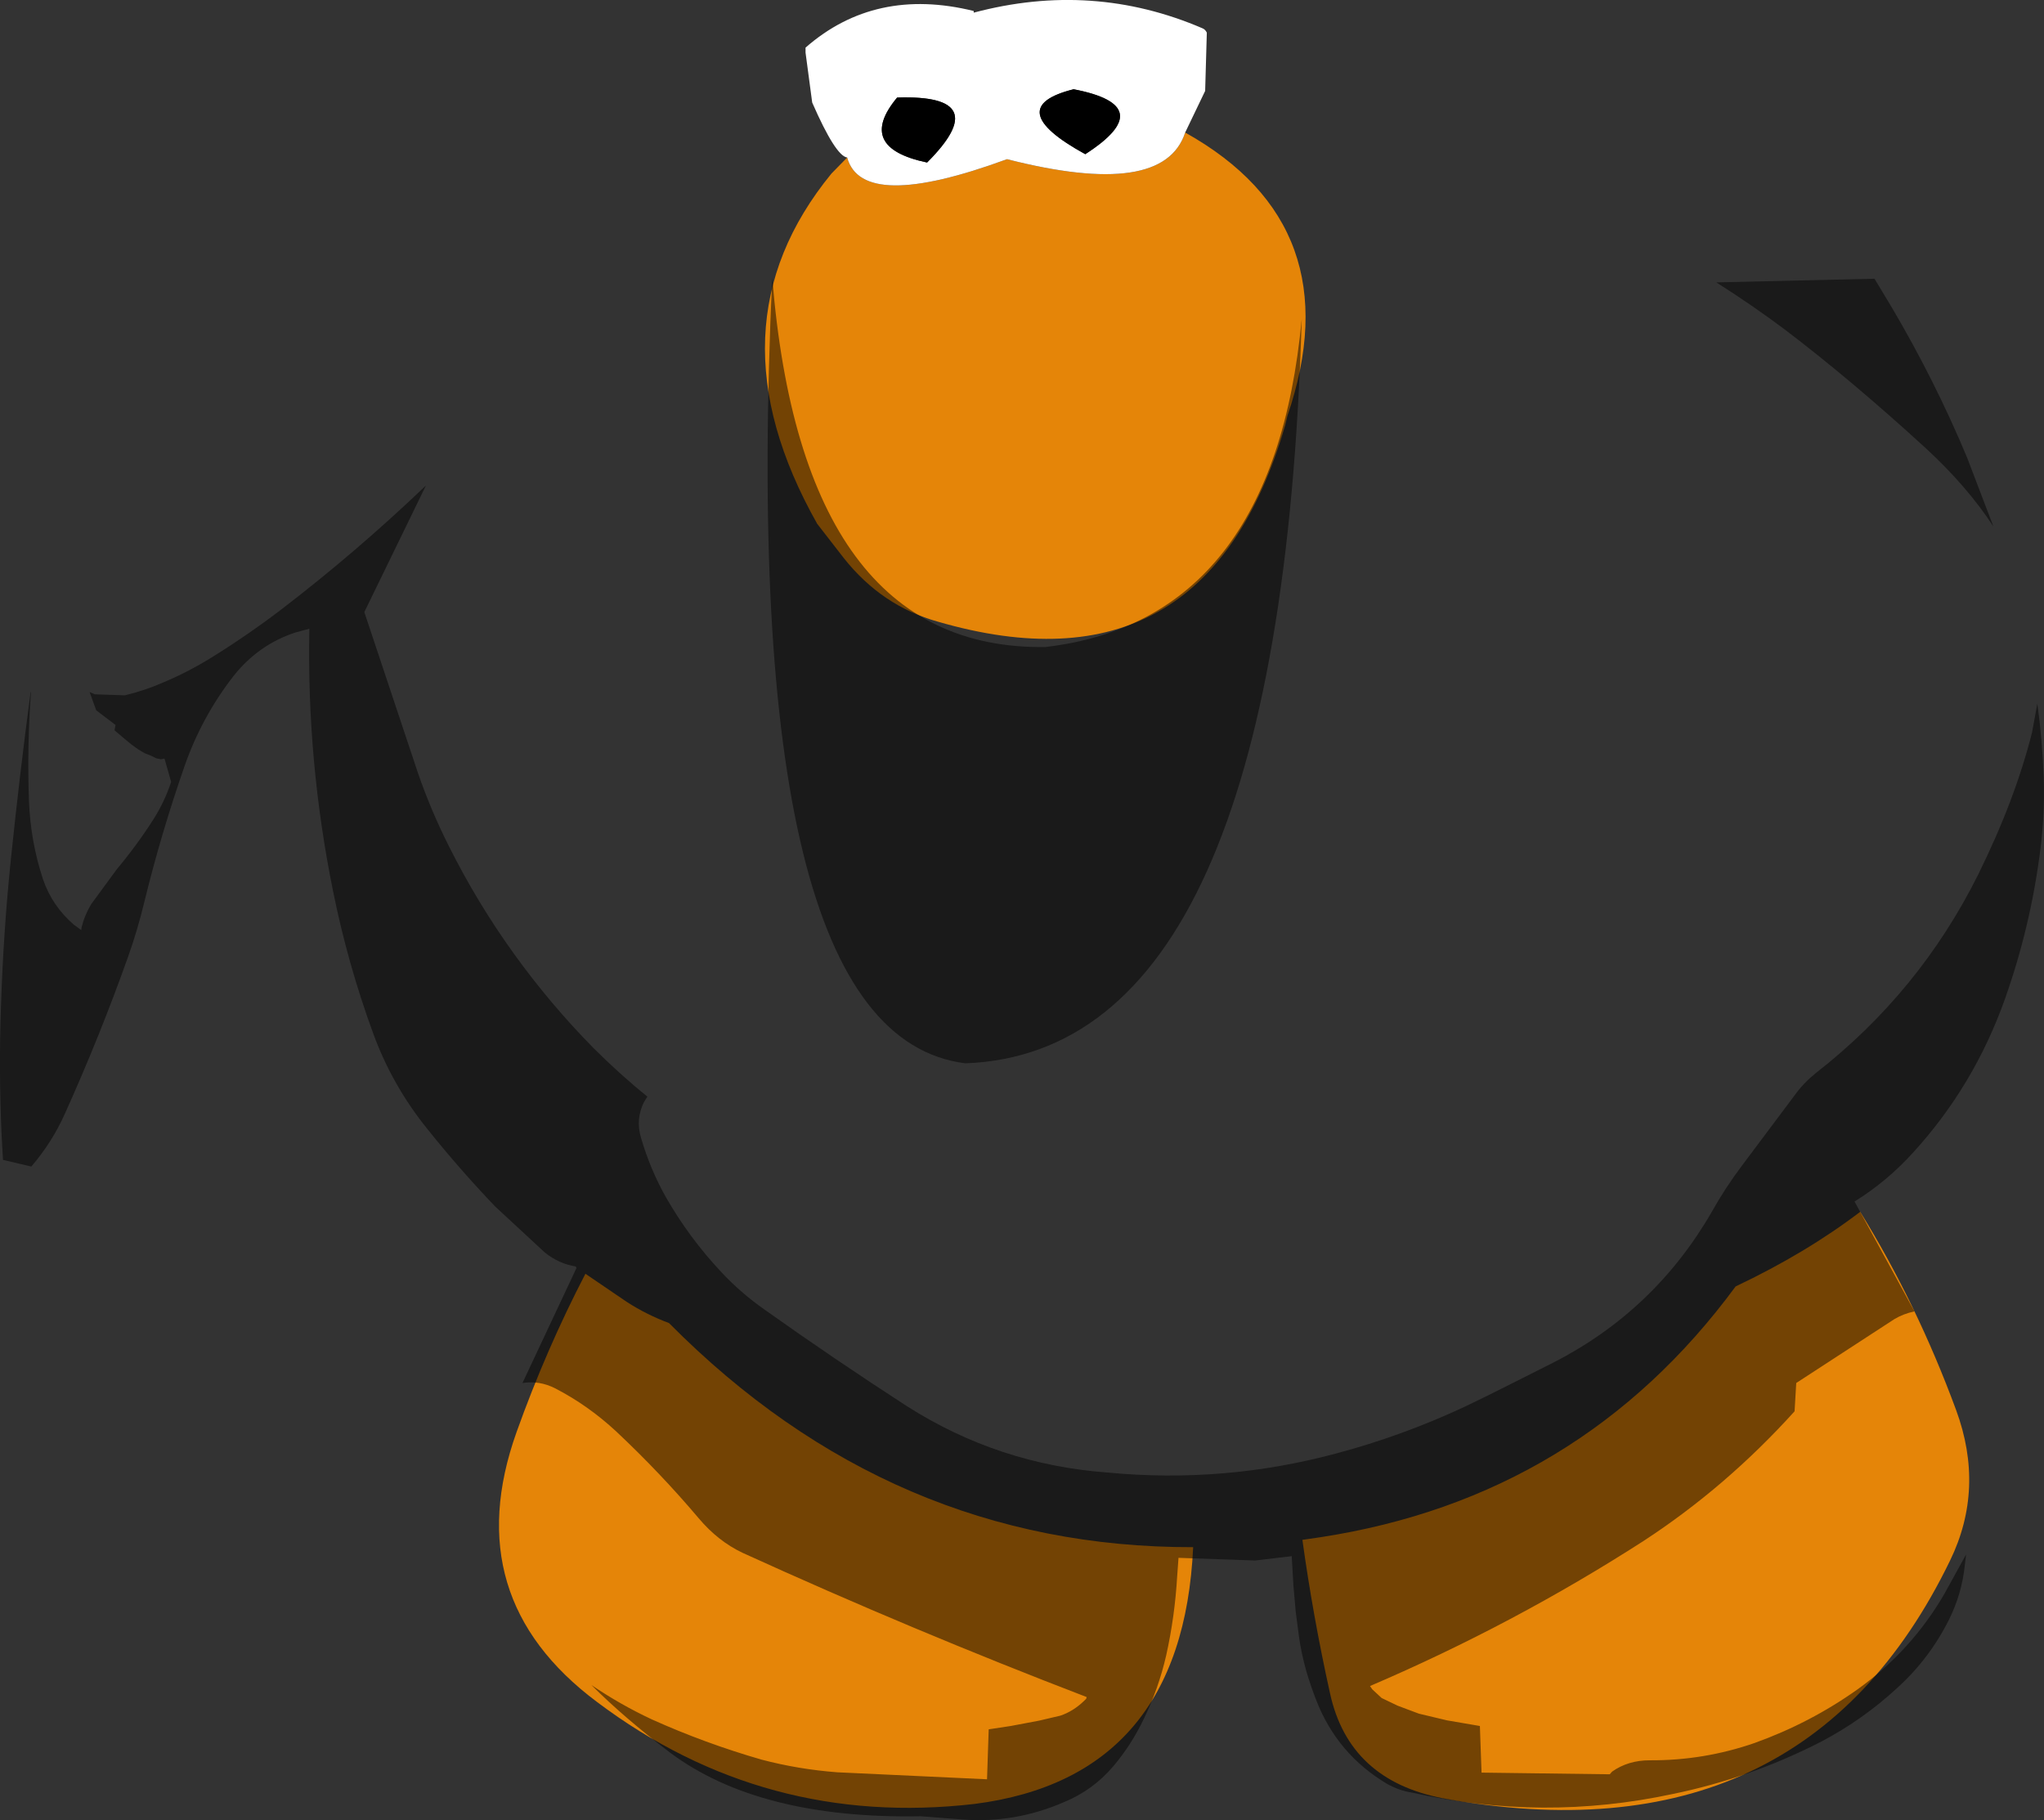 <?xml version="1.0" encoding="UTF-8" standalone="no"?>
<svg xmlns:ffdec="https://www.free-decompiler.com/flash" xmlns:xlink="http://www.w3.org/1999/xlink" ffdec:objectType="shape" height="273.3px" width="306.9px" xmlns="http://www.w3.org/2000/svg">
  <rect width="100%" height="100%" fill="#333333" stroke="none"/>
  <g transform="matrix(1.0, 0.0, 0.0, 1.0, 185.7, 69.9)">
    <path d="M-7.75 -50.0 Q17.35 -36.0 7.6 -7.45 L7.25 -6.0 Q-4.7 35.1 -44.85 23.45 -53.3 21.1 -59.0 13.9 L-63.0 8.75 Q-79.7 -20.85 -60.85 -43.85 L-58.5 -46.25 Q-56.25 -38.0 -34.5 -46.0 -11.0 -40.0 -7.75 -50.0 M-85.25 128.75 Q-51.8 162.5 -6.55 162.4 -8.15 196.95 -39.35 200.95 -70.85 204.6 -96.05 185.65 -117.0 170.0 -108.15 145.15 -103.7 132.7 -97.8 121.35 L-91.55 125.6 Q-88.6 127.5 -85.25 128.75 M9.85 161.3 L12.6 160.9 Q51.6 154.9 74.9 123.25 85.45 118.25 93.6 112.05 102.1 125.8 108.0 141.8 112.35 153.6 107.1 164.4 85.0 210.0 30.95 200.1 16.85 197.4 14.0 184.35 11.45 172.85 9.85 161.3" fill="#e58508" fill-rule="evenodd" stroke="none"/>
    <path d="M-58.5 -46.25 Q-60.25 -46.5 -63.75 -54.5 L-64.75 -62.0 -64.75 -62.75 Q-54.3 -71.9 -39.5 -68.25 L-39.5 -68.0 Q-21.65 -72.75 -5.15 -65.65 -4.75 -65.5 -4.5 -65.0 L-4.75 -56.25 -7.75 -50.0 Q-11.0 -40.0 -34.5 -46.0 -56.25 -38.0 -58.5 -46.25 M-24.5 -56.5 Q-35.5 -53.75 -22.75 -46.75 -11.5 -54.0 -24.5 -56.5 M-46.5 -45.5 Q-36.25 -55.75 -51.0 -55.25 -57.25 -47.75 -46.5 -45.5" fill="#ffffff" fill-rule="evenodd" stroke="none"/>
    <path d="M-24.5 -56.5 Q-11.5 -54.0 -22.75 -46.75 -35.5 -53.75 -24.5 -56.5 M-46.5 -45.5 Q-57.25 -47.75 -51.0 -55.25 -36.25 -55.75 -46.5 -45.5" fill="#000000" fill-rule="evenodd" stroke="none"/>
    <path d="M82.25 -20.45 Q77.3 -24.15 72.0 -27.5 L95.75 -28.05 98.4 -23.65 Q104.85 -12.7 109.65 -1.2 L113.6 9.15 Q109.65 3.1 103.4 -2.65 92.2 -12.9 82.25 -20.45 M120.2 35.75 Q120.95 41.2 121.15 46.75 121.35 52.4 120.6 58.05 119.15 69.3 115.35 80.05 110.7 93.15 101.5 103.2 97.6 107.5 92.75 110.5 L101.75 127.0 Q100.1 127.35 98.75 128.15 L84.0 137.75 83.75 142.0 Q73.5 153.35 61.1 161.45 41.6 174.0 20.0 183.25 L20.35 183.75 21.75 185.05 24.15 186.2 27.35 187.4 31.55 188.4 36.5 189.25 36.75 196.25 56.0 196.5 56.35 196.1 Q58.75 194.4 62.0 194.4 70.1 194.45 77.75 191.8 86.1 188.8 93.2 183.75 101.3 177.95 106.25 169.4 L109.5 163.5 109.3 165.2 Q108.85 169.4 106.95 173.25 104.0 179.15 99.2 183.5 93.9 188.4 87.55 191.7 76.95 197.1 65.5 199.45 46.0 203.65 26.3 199.25 24.35 198.95 22.5 197.9 15.15 193.5 12.0 185.55 11.15 183.4 10.45 181.05 9.7 178.4 9.35 175.9 L8.85 172.1 8.5 168.1 8.25 163.75 2.75 164.4 -8.75 164.0 -8.95 166.75 Q-9.3 172.8 -10.6 178.65 -11.75 183.65 -13.95 188.15 -15.8 192.05 -18.55 195.3 -21.6 198.9 -26.0 200.7 -33.25 203.85 -41.05 203.3 L-47.45 202.8 Q-71.75 203.25 -85.15 193.2 -92.0 188.0 -96.9 183.1 -92.55 186.05 -87.85 188.25 -79.85 191.85 -71.35 194.3 -65.85 195.75 -60.0 196.2 L-37.5 197.25 -37.25 189.75 -33.95 189.25 -29.7 188.45 -26.5 187.7 Q-24.55 187.05 -22.9 185.45 L-22.6 185.15 -22.55 184.9 Q-48.75 174.85 -74.2 163.25 -77.9 161.5 -80.8 158.05 -86.55 151.25 -93.15 145.05 -97.4 141.1 -102.35 138.55 -104.7 137.35 -107.25 137.75 L-99.15 120.5 -99.25 120.25 Q-101.8 119.85 -103.9 118.15 L-111.35 111.25 Q-116.7 105.65 -121.5 99.65 -126.8 93.1 -129.65 85.3 -133.5 74.8 -135.7 63.85 -139.65 44.4 -139.25 24.5 L-141.3 25.05 Q-146.85 26.85 -150.6 31.55 -155.4 37.7 -158.0 45.15 -161.5 55.2 -164.0 65.4 -165.0 69.6 -166.45 73.7 -170.7 85.65 -175.95 97.3 -177.9 101.65 -181.0 105.25 L-185.25 104.25 -185.45 100.7 Q-185.9 90.85 -185.55 81.15 -185.2 70.1 -184.05 58.95 -182.75 46.4 -181.1 34.0 L-181.05 34.0 Q-181.65 42.3 -181.35 50.45 -181.1 56.5 -179.25 62.1 -177.9 66.1 -174.6 68.95 L-173.5 69.75 -173.45 69.35 Q-173.0 67.5 -172.0 65.85 L-168.15 60.6 Q-165.1 56.95 -162.65 53.1 -161.0 50.5 -160.0 47.5 L-161.0 44.0 -161.55 44.1 -162.25 43.95 -162.95 43.6 -163.95 43.2 -164.9 42.65 -166.0 41.85 -167.15 40.9 -168.5 39.75 -168.35 38.95 -171.25 36.75 -172.25 34.0 -171.45 34.35 -166.95 34.5 Q-163.85 33.75 -161.15 32.55 -157.35 30.95 -153.9 28.8 -148.5 25.45 -143.45 21.6 -132.1 12.9 -121.75 3.0 L-131.0 22.0 -122.95 46.15 Q-121.0 51.8 -118.3 57.15 -114.05 65.65 -108.5 73.35 -103.1 80.85 -96.6 87.45 -92.65 91.4 -88.5 94.75 L-89.0 95.55 Q-90.3 98.15 -89.45 100.95 -88.1 105.6 -85.75 109.8 -82.2 116.0 -77.35 121.15 -74.5 124.2 -70.95 126.7 -60.4 134.2 -49.5 141.25 -35.75 150.0 -19.35 151.2 -1.9 152.85 14.85 148.35 24.85 145.7 34.25 141.3 L37.55 139.7 40.85 138.05 47.6 134.65 Q62.8 126.85 71.35 112.0 73.4 108.35 75.9 105.05 L83.8 94.5 Q85.1 92.7 86.9 91.25 102.55 79.05 111.35 61.35 116.85 50.2 119.4 40.1 L120.2 35.75 M-28.75 27.25 Q5.5 23.25 9.75 -22.0 6.5 88.0 -40.75 89.75 -75.0 85.5 -69.75 -28.25 -65.25 27.75 -28.75 27.25" fill="#000000" fill-opacity="0.498" fill-rule="evenodd" stroke="none"/>
  </g>
</svg>
